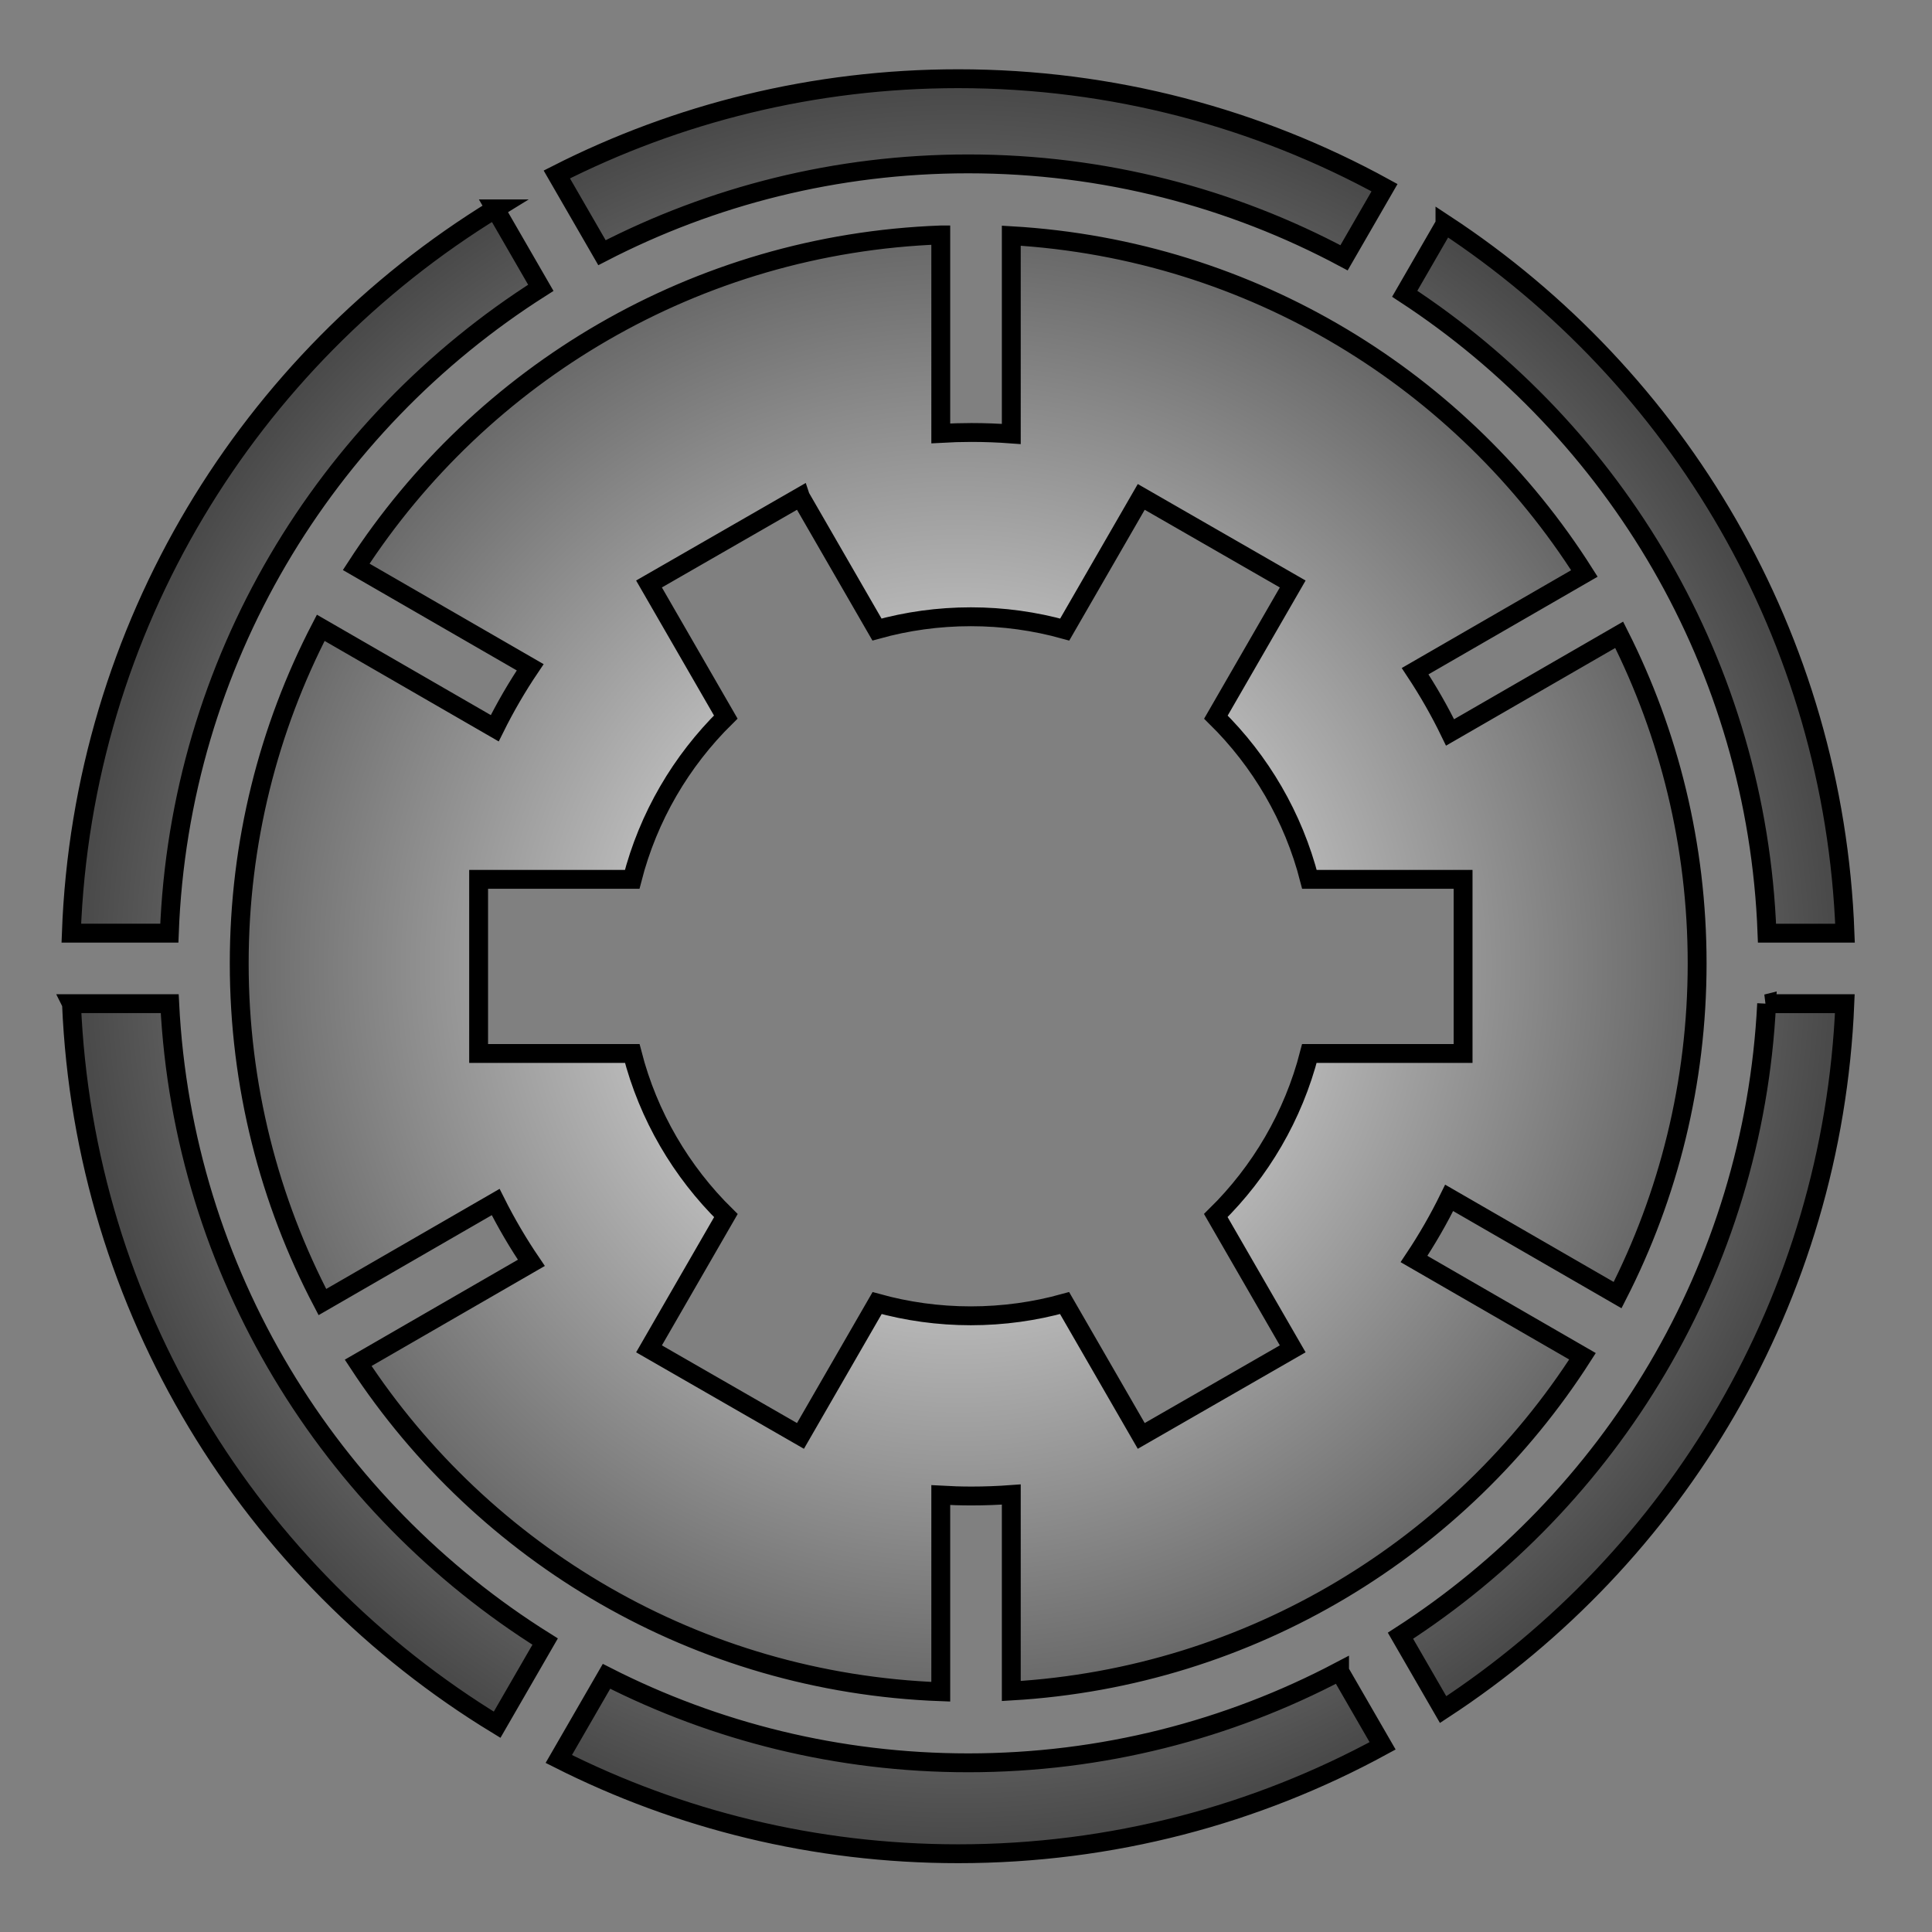 <svg xmlns="http://www.w3.org/2000/svg" viewBox="0 0 512 512" style="height: 512px; width: 512px;"><rect x="0" y="0" width="512" height="512" fill="#808080" stroke="none"/><defs><filter id="shadow-12" height="300%" width="300%" x="-100%" y="-100%"><feFlood flood-color="rgba(255, 255, 255, 1)" result="flood"></feFlood><feComposite in="flood" in2="SourceGraphic" operator="atop" result="composite"></feComposite><feGaussianBlur in="composite" stdDeviation="15" result="blur"></feGaussianBlur><feOffset dx="0" dy="0" result="offset"></feOffset><feComposite in="SourceGraphic" in2="offset" operator="over"></feComposite></filter><filter id="shadow-13" height="300%" width="300%" x="-100%" y="-100%"><feFlood flood-color="rgba(255, 255, 255, 1)" result="flood"></feFlood><feComposite in="flood" in2="SourceGraphic" operator="atop" result="composite"></feComposite><feGaussianBlur in="composite" stdDeviation="15" result="blur"></feGaussianBlur><feOffset dx="0" dy="0" result="offset"></feOffset><feComposite in="SourceGraphic" in2="offset" operator="over"></feComposite></filter><filter id="shadow-14" height="300%" width="300%" x="-100%" y="-100%"><feFlood flood-color="rgba(255, 255, 255, 1)" result="flood"></feFlood><feComposite in="flood" in2="SourceGraphic" operator="atop" result="composite"></feComposite><feGaussianBlur in="composite" stdDeviation="15" result="blur"></feGaussianBlur><feOffset dx="0" dy="0" result="offset"></feOffset><feComposite in="SourceGraphic" in2="offset" operator="over"></feComposite></filter><radialGradient id="lorc-cog-lock-gradient-0"><stop offset="0%" stop-color="#fc88fc" stop-opacity="1"></stop><stop offset="100%" stop-color="#59197e" stop-opacity="1"></stop></radialGradient><radialGradient id="lorc-cog-lock-gradient-1"><stop offset="0%" stop-color="#ffffff" stop-opacity="1"></stop><stop offset="100%" stop-color="#4a4a4a" stop-opacity="1"></stop></radialGradient><radialGradient id="lorc-cog-lock-gradient-2"><stop offset="0%" stop-color="#9013fe" stop-opacity="1"></stop><stop offset="100%" stop-color="#4a90e2" stop-opacity="1"></stop></radialGradient><radialGradient id="lorc-cog-lock-gradient-3"><stop offset="0%" stop-color="#ff001e" stop-opacity="1"></stop><stop offset="100%" stop-color="#000000" stop-opacity="1"></stop></radialGradient><radialGradient id="lorc-cog-lock-gradient-4"><stop offset="0%" stop-color="#9013fe" stop-opacity="1"></stop><stop offset="100%" stop-color="#4a90e2" stop-opacity="1"></stop></radialGradient><radialGradient id="lorc-cog-lock-gradient-5"><stop offset="0%" stop-color="#9013fe" stop-opacity="1"></stop><stop offset="100%" stop-color="#4a90e2" stop-opacity="1"></stop></radialGradient><radialGradient id="lorc-cog-lock-gradient-7"><stop offset="0%" stop-color="#9013fe" stop-opacity="1"></stop><stop offset="100%" stop-color="#4a90e2" stop-opacity="1"></stop></radialGradient><radialGradient id="lorc-cog-lock-gradient-9"><stop offset="0%" stop-color="#9013fe" stop-opacity="1"></stop><stop offset="100%" stop-color="#4a90e2" stop-opacity="1"></stop></radialGradient></defs><g class="" transform="translate(0,0)" style=""><path d="M253.922 20.86c-38.28 0-74.42 9.152-106.36 25.376l11.967 20.73c29.084-15.037 62.08-23.538 97.044-23.538 35.998 0 69.908 9.015 99.613 24.892l10.727-18.58c-33.535-18.404-72.04-28.88-112.992-28.88zM131.246 55.356C66.09 95.27 21.88 166.017 18.902 247.297h25.97c2.682-71.938 41.318-134.77 98.45-171.022l-12.076-20.918zm251.682 4.028l-10.662 18.467c55.79 36.48 93.37 98.538 96.01 169.447h20.67c-2.88-78.62-44.34-147.377-106.018-187.915zm-133.62 2.88C184.307 64.66 127.58 99.067 94.4 150.218l46.106 26.618c-3.475 5.153-6.612 10.552-9.393 16.158L85 166.373c-13.8 26.61-21.603 56.844-21.603 88.926 0 32.418 7.97 62.948 22.042 89.76l45.917-26.51c2.802 5.594 5.962 10.98 9.457 16.12L94.92 361.166c33.25 50.713 89.725 84.778 154.393 87.162v-52.113c2.685.152 5.39.238 8.112.238 3.56 0 7.085-.133 10.578-.392v52.07c63.662-3.702 118.987-38.127 151.375-88.706l-44.652-25.78c3.45-5.17 6.565-10.58 9.318-16.2l44.64 25.77c13.475-26.36 21.074-56.24 21.074-87.915 0-31.34-7.447-60.917-20.656-87.073l-44.82 25.875c-2.73-5.632-5.83-11.05-9.26-16.233l44.857-25.897c-32.316-51.016-87.88-85.79-151.877-89.512v52.544c-3.492-.26-7.018-.395-10.576-.395-2.724 0-5.428.085-8.113.238V62.264zm-37.177 69.422l20.276 35.145c7.914-2.2 16.253-3.383 24.867-3.383 8.623 0 16.97 1.184 24.89 3.388l20.278-35.15 40.14 23.078-20.355 35.283c11.824 11.63 20.54 26.41 24.785 42.985h40.722v46.156h-40.74c-4.253 16.56-12.974 31.322-24.795 42.94l20.383 35.33-40.14 23.077-20.315-35.213c-7.91 2.198-16.242 3.38-24.852 3.38-8.6 0-16.927-1.18-24.83-3.374l-20.312 35.207-40.136-23.078 20.37-35.312c-11.828-11.62-20.554-26.39-24.81-42.957H126.84v-46.155h40.697c4.246-16.583 12.967-31.37 24.8-43.006l-20.343-35.264 40.137-23.078zm-193.185 134.3c3.365 80.998 47.677 151.42 112.797 191.085l12.725-22.04c-57.045-35.686-95.94-97.754-99.492-169.046h-26.03zm449.23 0c-3.5 70.267-41.33 131.58-97.036 167.5l11.3 19.572C444.08 412.763 485.646 344.327 488.9 265.987h-20.726zm-113.18 176.915c-29.42 15.485-62.903 24.264-98.42 24.264-34.484 0-67.055-8.27-95.846-22.922l-12.646 21.9c31.814 16.06 67.766 25.116 105.838 25.116 40.746 0 79.07-10.366 112.484-28.596l-11.41-19.762z" fill="url(#lorc-cog-lock-gradient-1)" stroke="#000000" stroke-opacity="1" stroke-width="5"></path></g></svg>